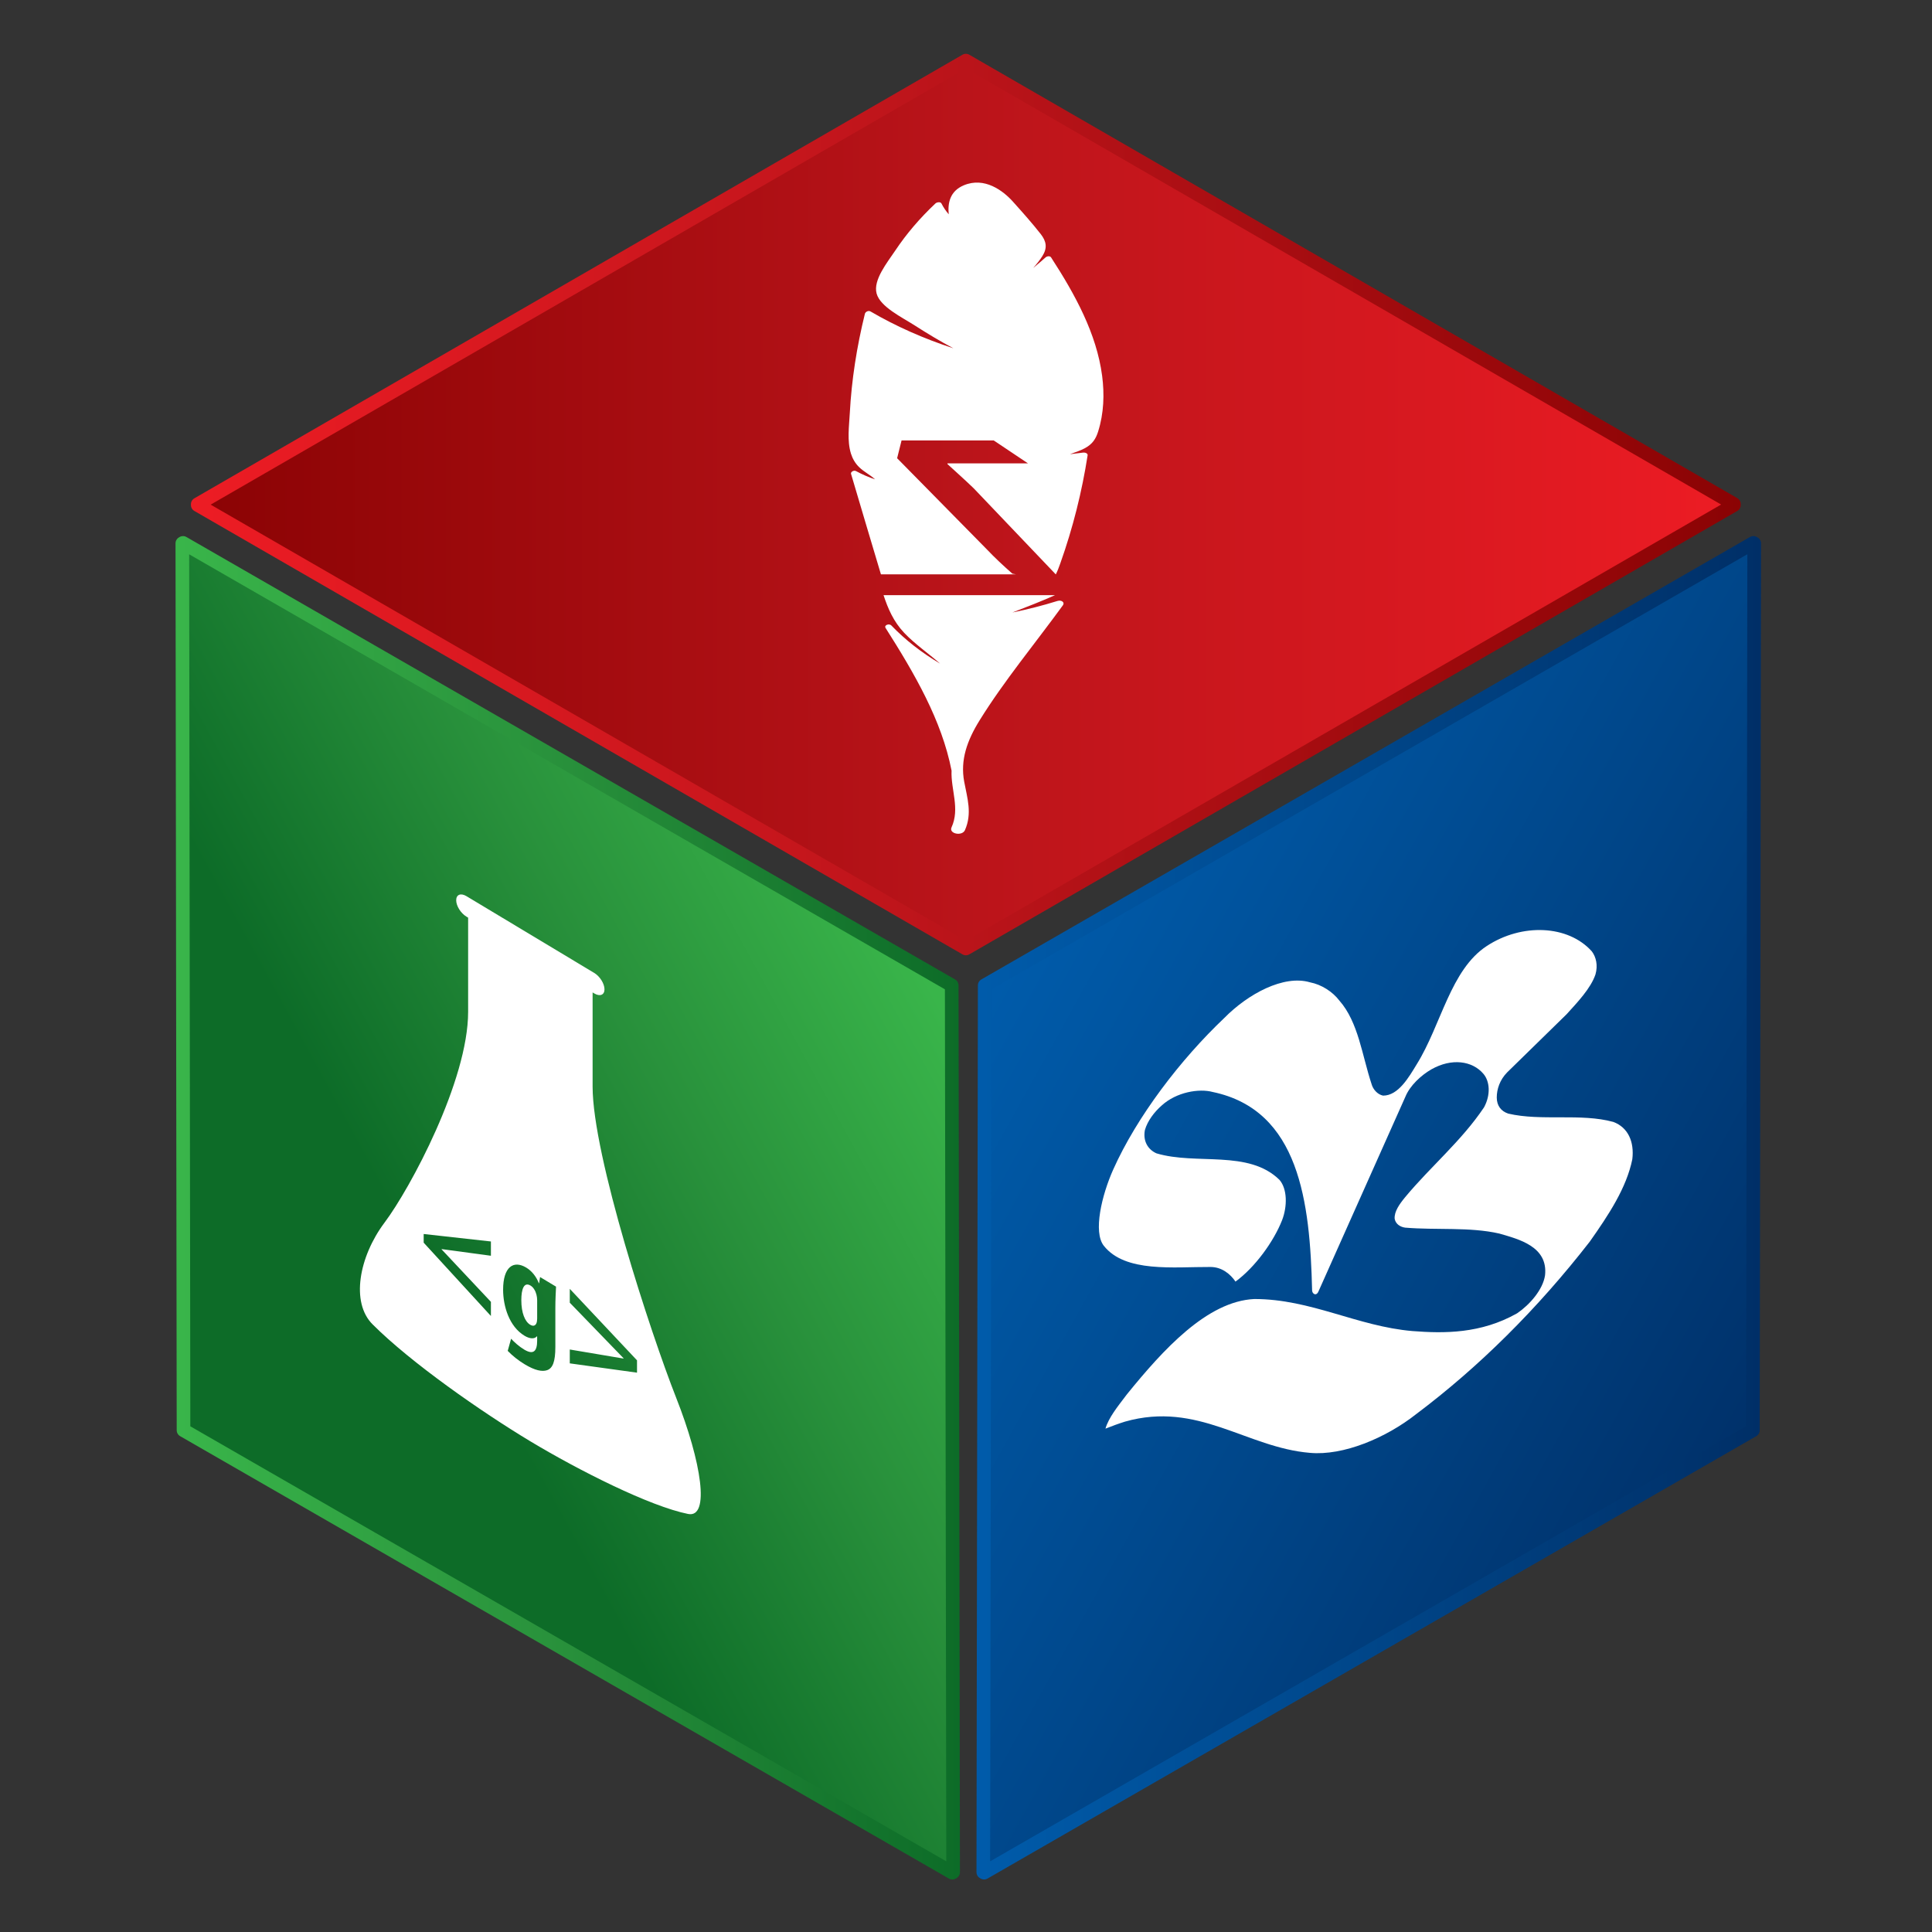 <?xml version="1.0" encoding="utf-8"?>
<!-- Generator: Adobe Illustrator 17.0.0, SVG Export Plug-In . SVG Version: 6.00 Build 0)  -->
<!DOCTYPE svg PUBLIC "-//W3C//DTD SVG 1.1//EN" "http://www.w3.org/Graphics/SVG/1.1/DTD/svg11.dtd">
<svg version="1.1" id="Livello_1" xmlns="http://www.w3.org/2000/svg" xmlns:xlink="http://www.w3.org/1999/xlink" x="0px" y="0px"
	 width="141.73px" height="141.73px" viewBox="0 0 141.73 141.73" enable-background="new 0 0 141.73 141.73" xml:space="preserve">
<rect x="0" y="0" width="141.73" height="141.73" fill="#333333" stroke="none"/>
<g>
	
		<linearGradient id="SVGID_1_" gradientUnits="userSpaceOnUse" x1="501.928" y1="37.013" x2="614.618" y2="37.013" gradientTransform="matrix(-1 0 0 1 629.125 0)">
		<stop  offset="0" style="stop-color:#ED1C24"/>
		<stop  offset="0.5" style="stop-color:#BA141A"/>
		<stop  offset="1" style="stop-color:#8B0304"/>
	</linearGradient>
	<linearGradient id="SVGID_2_" gradientUnits="userSpaceOnUse" x1="14.007" y1="37.013" x2="127.697" y2="37.013">
		<stop  offset="0" style="stop-color:#ED1C24"/>
		<stop  offset="0.5" style="stop-color:#BA141A"/>
		<stop  offset="1" style="stop-color:#8B0304"/>
	</linearGradient>
	
		<polygon fill="url(#SVGID_1_)" stroke="url(#SVGID_2_)" stroke-linecap="round" stroke-linejoin="round" stroke-miterlimit="10" points="
		127.197,36.976 127.197,37.05 70.856,69.579 14.507,37.05 14.507,36.989 70.856,4.447 	"/>
	<g>
		
			<linearGradient id="SVGID_3_" gradientUnits="userSpaceOnUse" x1="556.754" y1="73.025" x2="497.395" y2="106" gradientTransform="matrix(-1 0 0 1 629.125 0)">
			<stop  offset="0.006" style="stop-color:#005BAA"/>
			<stop  offset="0.5" style="stop-color:#004689"/>
			<stop  offset="1" style="stop-color:#002F67"/>
		</linearGradient>
		<linearGradient id="SVGID_4_" gradientUnits="userSpaceOnUse" x1="71.634" y1="88.602" x2="129.186" y2="88.602">
			<stop  offset="0.006" style="stop-color:#005BAA"/>
			<stop  offset="0.5" style="stop-color:#004689"/>
			<stop  offset="1" style="stop-color:#002F67"/>
		</linearGradient>
		
			<polygon fill="url(#SVGID_3_)" stroke="url(#SVGID_4_)" stroke-linecap="round" stroke-linejoin="round" stroke-miterlimit="10" points="
			72.194,137.377 72.134,137.344 72.237,72.286 128.626,39.827 128.686,39.857 128.591,104.922 		"/>
	</g>
	<g>
		
			<linearGradient id="SVGID_5_" gradientUnits="userSpaceOnUse" x1="559.914" y1="73.539" x2="597.547" y2="94.101" gradientTransform="matrix(-1 0 0 1 629.125 0)">
			<stop  offset="0.006" style="stop-color:#39B54A"/>
			<stop  offset="0.5" style="stop-color:#28903B"/>
			<stop  offset="1" style="stop-color:#0D6C28"/>
		</linearGradient>
		<linearGradient id="SVGID_6_" gradientUnits="userSpaceOnUse" x1="12.876" y1="88.602" x2="70.42" y2="88.602">
			<stop  offset="0.006" style="stop-color:#39B54A"/>
			<stop  offset="0.5" style="stop-color:#28903B"/>
			<stop  offset="1" style="stop-color:#0D6C28"/>
		</linearGradient>
		
			<polygon fill="url(#SVGID_5_)" stroke="url(#SVGID_6_)" stroke-linecap="round" stroke-linejoin="round" stroke-miterlimit="10" points="
			69.86,137.377 69.92,137.344 69.817,72.286 13.426,39.827 13.376,39.857 13.463,104.922 		"/>
	</g>
</g>
<g>
	<path fill="#FFFFFF" d="M80.556,31.664c0.426-1.352,0.471-2.75,0.294-4.104c-0.406-3.078-1.971-5.945-3.745-8.678
		c-0.079-0.124-0.296-0.094-0.402,0c-0.293,0.265-0.599,0.522-0.91,0.775c0.255-0.281,0.483-0.568,0.67-0.863
		c0.386-0.603,0.302-1.089-0.119-1.627c-0.633-0.807-1.34-1.598-2.037-2.375c-0.728-0.809-2.085-1.834-3.601-1.2
		c-1.037,0.434-1.187,1.325-1.108,2.128c-0.214-0.245-0.387-0.505-0.533-0.791c-0.073-0.144-0.341-0.1-0.447,0
		c-1.14,1.075-2.126,2.228-2.936,3.443c-0.595,0.89-1.643,2.166-1.375,3.161c0.262,0.975,1.859,1.74,2.796,2.341
		c0.917,0.588,1.855,1.155,2.84,1.678c-2.185-0.712-4.217-1.614-6.08-2.702c-0.174-0.102-0.383,0.042-0.415,0.168
		c-0.596,2.419-0.978,4.855-1.108,7.295c-0.052,0.961-0.206,2.021,0.083,2.958c0.115,0.367,0.304,0.713,0.615,1.012
		c0.343,0.332,0.813,0.563,1.155,0.882c-0.49-0.166-0.949-0.363-1.391-0.603c-0.172-0.094-0.412,0.06-0.371,0.2
		c0.73,2.457,1.454,4.915,2.193,7.371h9.904l-0.259-0.048c-0.674-0.593-1.286-1.162-1.893-1.802l-6.564-6.668l0.325-1.305h6.761
		l2.516,1.684h-5.908l-0.003,0.048c0.672,0.617,1.286,1.162,1.926,1.779l6.023,6.317c0.128-0.253,0.229-0.523,0.329-0.806
		c0.93-2.613,1.59-5.266,2.005-7.93c0.021-0.144-0.173-0.218-0.342-0.198c-0.318,0.039-0.637,0.078-0.956,0.116
		c0.37-0.135,0.754-0.253,1.101-0.442C80.172,32.562,80.397,32.163,80.556,31.664"/>
	<path fill="#FFFFFF" d="M66.331,46.425c0.773,0.818,1.768,1.497,2.632,2.255c-1.361-0.805-2.552-1.734-3.57-2.792
		c-0.168-0.176-0.557-0.028-0.428,0.178c2.123,3.341,4.123,6.776,4.841,10.466c-0.061,1.396,0.63,2.781-0.002,4.163
		c-0.215,0.47,0.779,0.671,0.985,0.201c0.54-1.226,0.171-2.34-0.056-3.552c-0.298-1.593,0.214-3.027,1.137-4.512
		c1.787-2.88,4.072-5.636,6.107-8.434c0.152-0.214-0.113-0.403-0.406-0.311c-1.086,0.338-2.185,0.617-3.302,0.844
		c1.057-0.406,2.113-0.819,3.128-1.271H64.816C65.139,44.638,65.542,45.591,66.331,46.425"/>
</g>
<g>
	<path fill-rule="evenodd" clip-rule="evenodd" fill="#FFFFFF" d="M108.821,78.774c0.48,0.563,0.538,1.551,0.047,2.459
		c-1.659,2.473-3.894,4.314-5.785,6.589c-0.424,0.516-0.81,1.058-0.772,1.587c0.076,0.4,0.424,0.602,0.772,0.65
		c2.275,0.192,4.744-0.062,6.905,0.434c1.426,0.413,3.587,0.948,3.355,3.063c-0.155,1.05-1.119,2.155-2.045,2.785
		c-2.662,1.508-5.362,1.485-7.676,1.305c-4.05-0.343-7.444-2.352-11.61-2.351c-3.465,0.168-6.692,3.725-9.334,6.981l-0.154,0.202
		c-0.499,0.661-1.205,1.532-1.428,2.326c0.488-0.193,0.957-0.366,1.428-0.513c5.361-1.524,8.91,1.904,13.577,2.29
		c2.43,0.221,5.555-1.081,7.791-2.844c4.59-3.449,8.872-7.689,12.729-12.647c1.388-1.968,2.7-3.95,3.124-6.047
		c0.155-1.281-0.309-2.334-1.389-2.738c-2.391-0.658-5.285-0.042-7.715-0.612c-0.54-0.182-0.836-0.592-0.84-1.178
		c0-0.617,0.223-1.294,0.763-1.846l4.359-4.263c0.771-0.853,1.774-1.893,2.12-2.925c0.193-0.676,0.038-1.284-0.269-1.691
		c-1.737-1.939-5.129-2.08-7.702-0.394c-2.674,1.751-3.342,5.789-5.143,8.681c-0.578,0.948-1.35,2.302-2.468,2.297
		c-0.385-0.075-0.733-0.432-0.848-0.86c-0.695-2.101-0.964-4.526-2.354-6.107c-0.5-0.657-1.311-1.181-2.159-1.345
		c-1.929-0.568-4.551,0.851-6.286,2.616c-3.215,3.049-6.405,7.221-8.149,11.117c-0.836,1.869-1.49,4.583-0.69,5.594
		c1.573,1.989,5.125,1.542,7.834,1.556c0.829,0.004,1.452,0.521,1.826,1.072c1.424-1.038,2.804-2.936,3.421-4.513
		c0.385-1.005,0.385-2.278-0.193-2.949c-2.275-2.236-6.094-1.069-9.025-1.946c-0.618-0.274-1.003-0.889-0.85-1.707
		c0.193-0.676,0.694-1.331,1.235-1.805c1.079-0.985,2.739-1.261,3.742-0.989c6.364,1.332,7.135,8.079,7.29,14.549
		c0,0.244,0.293,0.465,0.463,0.091l6.376-14.283c0.341-0.838,1.167-1.591,1.917-2.021C106.492,77.606,108.006,77.816,108.821,78.774
		L108.821,78.774z"/>
</g>
<g>
	<path fill="#FFFFFF" d="M38.922,94.31c-0.483-0.29-0.678,0.25-0.678,1.072c0,0.935,0.267,1.568,0.647,1.797
		c0.175,0.105,0.349,0.117,0.453-0.088c0.041-0.088,0.062-0.23,0.062-0.363v-1.346c0-0.134-0.021-0.28-0.051-0.401
		C39.292,94.728,39.148,94.446,38.922,94.31z"/>
	<path fill="#FFFFFF" d="M49.599,102.528c-1.873-4.752-6.126-17.766-6.126-22.814c0-2.3,0-5.079,0-6.91l0.122,0.073
		c0.414,0.248,0.75,0.114,0.75-0.3c0-0.413-0.336-0.953-0.75-1.201l-9.378-5.635c-0.416-0.25-0.751-0.114-0.751,0.3
		c0,0.414,0.335,0.952,0.751,1.202l0.125,0.075c0,1.831,0,4.61,0,6.91c0,5.049-4.25,12.954-6.126,15.453
		c-1.877,2.498-2.505,5.872-0.875,7.48c2.812,2.814,8.003,6.431,11.568,8.574c3.562,2.14,8.754,4.762,11.568,5.328
		C52.094,111.383,51.475,107.28,49.599,102.528z M36.013,92.121l-3.617-0.488v0.02l3.617,3.849v1.038l-4.932-5.378v-0.637
		l4.932,0.548V92.121z M40.74,95.948v2.867c0,1.079-0.195,1.558-0.606,1.701c-0.37,0.127-0.894,0.017-1.634-0.427
		c-0.463-0.278-0.894-0.619-1.254-0.99l0.247-0.889c0.257,0.267,0.575,0.561,0.966,0.796c0.678,0.407,0.946,0.115,0.946-0.655
		v-0.308l-0.021-0.012c-0.174,0.213-0.524,0.188-0.904-0.04c-1.13-0.679-1.572-2.178-1.572-3.38c0-1.675,0.76-2.184,1.695-1.622
		c0.401,0.241,0.73,0.644,0.925,1.142l0.02,0.012l0.072-0.46l1.171,0.704C40.771,94.826,40.74,95.341,40.74,95.948z M46.731,100.698
		l-4.932-0.683v-1.017l3.946,0.665v-0.021l-3.946-4.077v-1.017l4.932,5.245V100.698z"/>
</g>
</svg>
